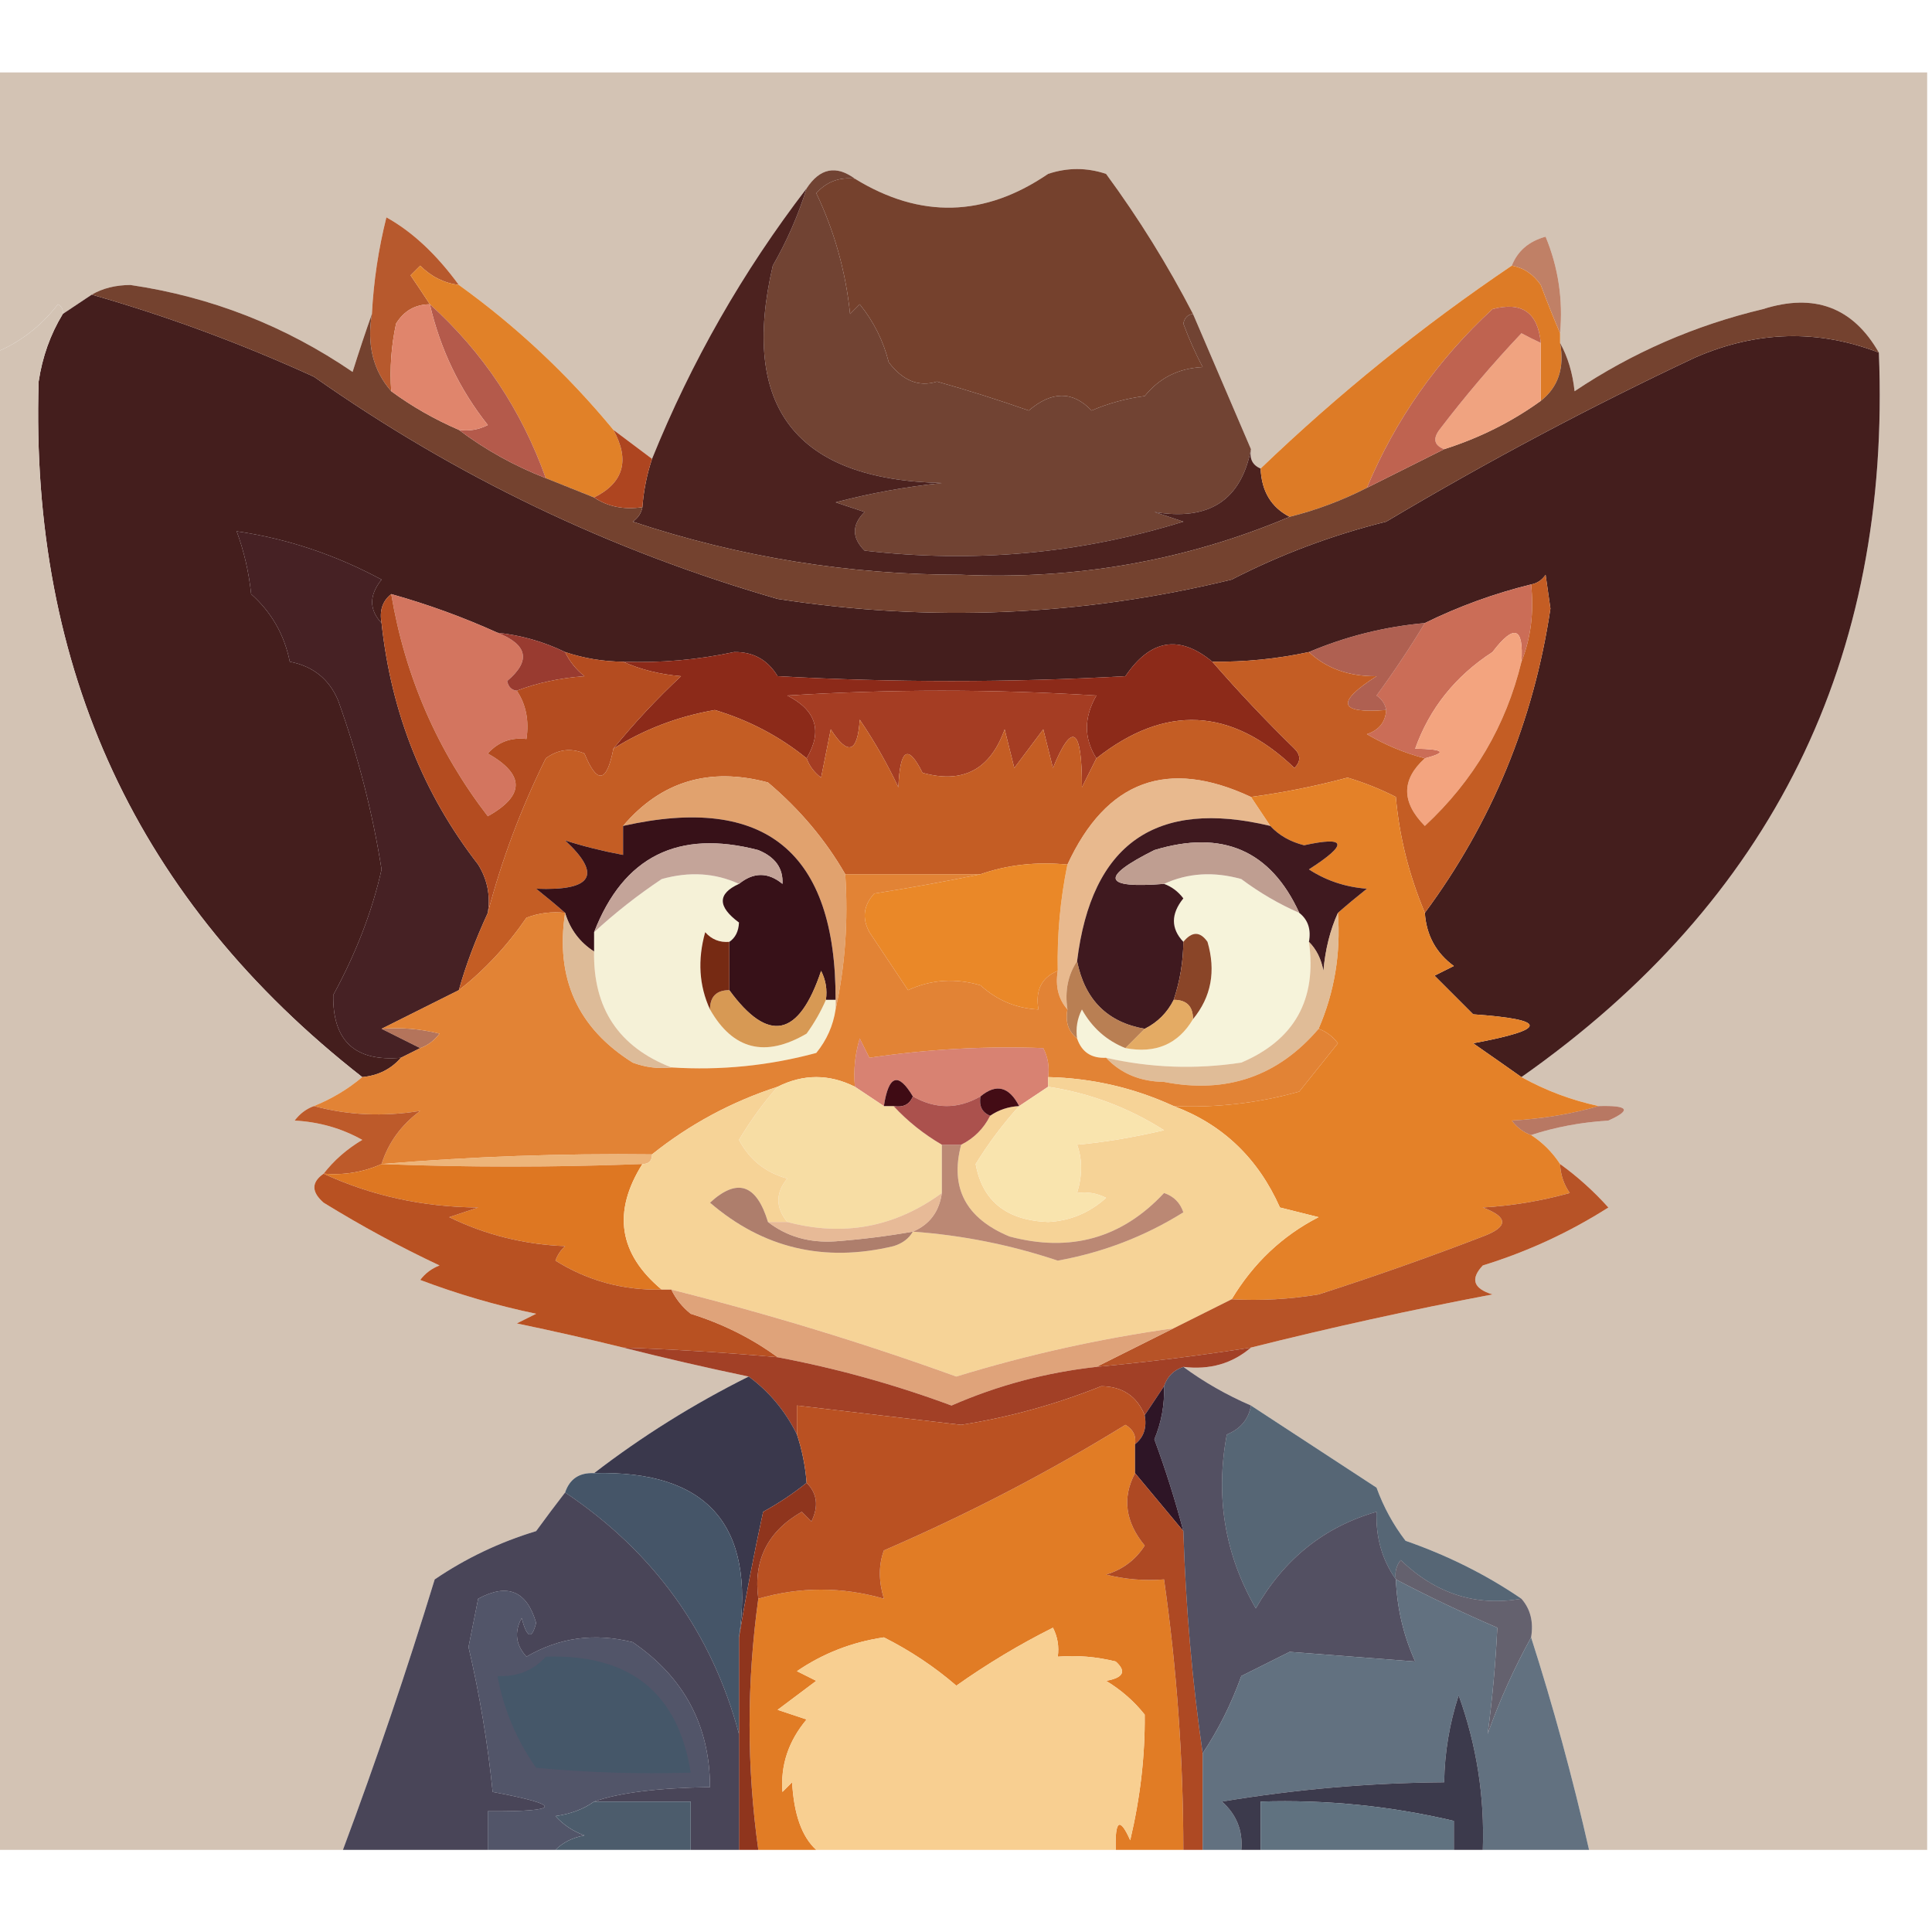 <?xml version="1.0" encoding="UTF-8"?>
<!DOCTYPE svg PUBLIC "-//W3C//DTD SVG 1.1//EN" "http://www.w3.org/Graphics/SVG/1.1/DTD/svg11.dtd">
<svg xmlns="http://www.w3.org/2000/svg" version="1.1" width="200px" height="200px" style="shape-rendering:geometricPrecision; text-rendering:geometricPrecision; image-rendering:optimizeQuality; fill-rule:evenodd; clip-rule:evenodd" xmlns:xlink="http://www.w3.org/1999/xlink">
<g><path style="opacity:0.997" fill="#d3c3b4" d="M -0.5,7.5 C 66.167,7.5 132.833,7.5 199.5,7.5C 199.5,68.833 199.5,130.167 199.5,191.5C 187.833,191.5 176.167,191.5 164.5,191.5C 162.788,183.976 160.788,176.643 158.5,169.5C 158.768,167.901 158.434,166.568 157.5,165.5C 153.871,163.019 149.871,161.019 145.5,159.5C 144.218,157.821 143.218,155.987 142.5,154C 138.138,151.156 133.805,148.323 129.5,145.5C 126.968,144.404 124.635,143.071 122.5,141.5C 125.228,141.829 127.562,141.163 129.5,139.5C 137.757,137.427 146.09,135.594 154.5,134C 152.519,133.395 152.185,132.395 153.5,131C 158.122,129.573 162.455,127.573 166.5,125C 164.963,123.293 163.296,121.793 161.5,120.5C 160.694,119.272 159.694,118.272 158.5,117.5C 160.969,116.683 163.635,116.183 166.5,116C 168.932,114.913 168.598,114.413 165.5,114.5C 162.673,113.892 160.007,112.892 157.5,111.5C 183.453,93.26 195.786,68.26 194.5,36.5C 191.823,31.811 187.823,30.311 182.5,32C 175.464,33.676 168.964,36.509 163,40.5C 162.802,38.618 162.302,36.952 161.5,35.5C 161.5,35.167 161.5,34.833 161.5,34.5C 161.816,31.022 161.316,27.688 160,24.5C 158.271,24.974 157.105,25.974 156.5,27.5C 147.249,33.748 138.582,40.748 130.5,48.5C 129.662,48.158 129.328,47.492 129.5,46.5C 127.5,41.833 125.5,37.167 123.5,32.5C 120.887,27.443 117.887,22.61 114.5,18C 112.5,17.333 110.5,17.333 108.5,18C 101.925,22.49 95.258,22.657 88.5,18.5C 86.545,17.07 84.879,17.403 83.5,19.5C 76.902,28.101 71.569,37.434 67.5,47.5C 66.167,46.5 64.833,45.5 63.5,44.5C 58.77,38.767 53.436,33.767 47.5,29.5C 45.174,26.315 42.674,23.982 40,22.5C 39.174,25.793 38.674,29.126 38.5,32.5C 37.835,34.369 37.169,36.369 36.5,38.5C 29.523,33.73 21.856,30.73 13.5,29.5C 11.955,29.511 10.622,29.844 9.5,30.5C 8.5,31.167 7.5,31.833 6.5,32.5C 6.565,32.062 6.399,31.728 6,31.5C 4.223,33.79 2.056,35.457 -0.5,36.5C -0.5,26.833 -0.5,17.167 -0.5,7.5 Z"/></g>
<g><path style="opacity:0.993" fill="#75412d" d="M 123.5,32.5 C 122.957,32.56 122.624,32.893 122.5,33.5C 123.074,35.059 123.74,36.559 124.5,38C 122.026,38.113 120.026,39.113 118.5,41C 116.567,41.251 114.734,41.751 113,42.5C 111.052,40.461 108.885,40.461 106.5,42.5C 103.331,41.387 100.164,40.387 97,39.5C 95.127,40.089 93.46,39.422 92,37.5C 91.439,35.275 90.439,33.275 89,31.5C 88.667,31.833 88.333,32.167 88,32.5C 87.547,28.106 86.381,23.939 84.5,20C 85.563,18.812 86.897,18.312 88.5,18.5C 95.258,22.657 101.925,22.49 108.5,18C 110.5,17.333 112.5,17.333 114.5,18C 117.887,22.61 120.887,27.443 123.5,32.5 Z"/></g>
<g><path style="opacity:0.952" fill="#6a3a29" d="M 88.5,18.5 C 86.897,18.312 85.563,18.812 84.5,20C 86.381,23.939 87.547,28.106 88,32.5C 88.333,32.167 88.667,31.833 89,31.5C 90.439,33.275 91.439,35.275 92,37.5C 93.46,39.422 95.127,40.089 97,39.5C 100.164,40.387 103.331,41.387 106.5,42.5C 108.885,40.461 111.052,40.461 113,42.5C 114.734,41.751 116.567,41.251 118.5,41C 120.026,39.113 122.026,38.113 124.5,38C 123.74,36.559 123.074,35.059 122.5,33.5C 122.624,32.893 122.957,32.56 123.5,32.5C 125.5,37.167 127.5,41.833 129.5,46.5C 128.482,51.788 125.149,53.954 119.5,53C 120.5,53.333 121.5,53.667 122.5,54C 111.807,57.324 100.807,58.324 89.5,57C 88.167,55.667 88.167,54.333 89.5,53C 88.5,52.667 87.5,52.333 86.5,52C 90.114,51.055 93.781,50.388 97.5,50C 82.418,49.664 76.585,42.164 80,27.5C 81.456,24.968 82.623,22.301 83.5,19.5C 84.879,17.403 86.545,17.07 88.5,18.5 Z"/></g>
<g><path style="opacity:0.956" fill="#b45224" d="M 47.5,29.5 C 45.956,29.297 44.622,28.63 43.5,27.5C 43.167,27.833 42.833,28.167 42.5,28.5C 43.193,29.518 43.859,30.518 44.5,31.5C 42.983,31.511 41.816,32.177 41,33.5C 40.503,35.81 40.337,38.143 40.5,40.5C 38.631,38.365 37.964,35.698 38.5,32.5C 38.674,29.126 39.174,25.793 40,22.5C 42.674,23.982 45.174,26.315 47.5,29.5 Z"/></g>
<g><path style="opacity:0.725" fill="#a8502d" d="M 161.5,34.5 C 160.837,32.958 160.17,31.291 159.5,29.5C 158.735,28.388 157.735,27.721 156.5,27.5C 157.105,25.974 158.271,24.974 160,24.5C 161.316,27.688 161.816,31.022 161.5,34.5 Z"/></g>
<g><path style="opacity:0.981" fill="#e17f25" d="M 47.5,29.5 C 53.436,33.767 58.77,38.767 63.5,44.5C 65.225,47.649 64.558,49.982 61.5,51.5C 59.833,50.833 58.167,50.167 56.5,49.5C 53.975,42.43 49.975,36.43 44.5,31.5C 43.859,30.518 43.193,29.518 42.5,28.5C 42.833,28.167 43.167,27.833 43.5,27.5C 44.622,28.63 45.956,29.297 47.5,29.5 Z"/></g>
<g><path style="opacity:0.985" fill="#4a201d" d="M 83.5,19.5 C 82.623,22.301 81.456,24.968 80,27.5C 76.585,42.164 82.418,49.664 97.5,50C 93.781,50.388 90.114,51.055 86.5,52C 87.5,52.333 88.5,52.667 89.5,53C 88.167,54.333 88.167,55.667 89.5,57C 100.807,58.324 111.807,57.324 122.5,54C 121.5,53.667 120.5,53.333 119.5,53C 125.149,53.954 128.482,51.788 129.5,46.5C 129.328,47.492 129.662,48.158 130.5,48.5C 130.592,50.848 131.592,52.514 133.5,53.5C 122.773,58.035 111.44,60.035 99.5,59.5C 87.865,59.505 76.532,57.672 65.5,54C 66.056,53.617 66.389,53.117 66.5,52.5C 66.629,50.784 66.962,49.117 67.5,47.5C 71.569,37.434 76.902,28.101 83.5,19.5 Z"/></g>
<g><path style="opacity:0.987" fill="#dd7a24" d="M 156.5,27.5 C 157.735,27.721 158.735,28.388 159.5,29.5C 160.17,31.291 160.837,32.958 161.5,34.5C 161.5,34.833 161.5,35.167 161.5,35.5C 161.975,38.082 161.308,40.082 159.5,41.5C 159.5,39.5 159.5,37.5 159.5,35.5C 159.206,32.354 157.539,31.187 154.5,32C 148.794,37.262 144.46,43.429 141.5,50.5C 138.947,51.805 136.28,52.805 133.5,53.5C 131.592,52.514 130.592,50.848 130.5,48.5C 138.582,40.748 147.249,33.748 156.5,27.5 Z"/></g>
<g><path style="opacity:0.99" fill="#431d1c" d="M 9.5,30.5 C 17.319,32.735 24.985,35.568 32.5,39C 47.17,49.334 63.17,57.001 80.5,62C 96.305,64.448 111.972,63.781 127.5,60C 132.559,57.397 137.893,55.397 143.5,54C 153.986,47.76 164.653,42.093 175.5,37C 181.865,34.237 188.198,34.07 194.5,36.5C 195.786,68.26 183.453,93.26 157.5,111.5C 155.862,110.343 154.196,109.176 152.5,108C 160.297,106.551 160.297,105.551 152.5,105C 151.167,103.667 149.833,102.333 148.5,101C 149.167,100.667 149.833,100.333 150.5,100C 148.658,98.654 147.658,96.821 147.5,94.5C 154.429,85.134 158.762,74.634 160.5,63C 160.333,61.833 160.167,60.667 160,59.5C 159.617,60.056 159.117,60.389 158.5,60.5C 154.675,61.441 151.009,62.775 147.5,64.5C 143.327,64.877 139.327,65.877 135.5,67.5C 132.214,68.207 128.881,68.54 125.5,68.5C 122.087,65.675 119.087,66.175 116.5,70C 104.5,70.667 92.5,70.667 80.5,70C 79.471,68.302 77.971,67.468 76,67.5C 72.208,68.31 68.374,68.644 64.5,68.5C 62.435,68.483 60.435,68.15 58.5,67.5C 56.299,66.434 53.965,65.767 51.5,65.5C 47.946,63.891 44.279,62.558 40.5,61.5C 39.596,62.209 39.263,63.209 39.5,64.5C 38.199,63.115 38.199,61.615 39.5,60C 34.704,57.42 29.704,55.754 24.5,55C 25.264,57.069 25.764,59.236 26,61.5C 28.106,63.377 29.439,65.71 30,68.5C 32.398,68.958 34.064,70.291 35,72.5C 37.058,78.233 38.558,84.066 39.5,90C 38.533,94.323 36.867,98.657 34.5,103C 34.419,107.752 36.752,109.919 41.5,109.5C 40.486,110.674 39.153,111.34 37.5,111.5C 14.25,93.323 3.083,69.323 4,39.5C 4.384,36.94 5.217,34.606 6.5,32.5C 7.5,31.833 8.5,31.167 9.5,30.5 Z"/></g>
<g><path style="opacity:0.989" fill="#73412e" d="M 9.5,30.5 C 10.622,29.844 11.955,29.511 13.5,29.5C 21.856,30.73 29.523,33.73 36.5,38.5C 37.169,36.369 37.835,34.369 38.5,32.5C 37.964,35.698 38.631,38.365 40.5,40.5C 42.635,42.071 44.968,43.404 47.5,44.5C 50.24,46.559 53.24,48.226 56.5,49.5C 58.167,50.167 59.833,50.833 61.5,51.5C 62.919,52.451 64.585,52.785 66.5,52.5C 66.389,53.117 66.056,53.617 65.5,54C 76.532,57.672 87.865,59.505 99.5,59.5C 111.44,60.035 122.773,58.035 133.5,53.5C 136.28,52.805 138.947,51.805 141.5,50.5C 144.232,49.134 146.899,47.801 149.5,46.5C 153.151,45.341 156.485,43.674 159.5,41.5C 161.308,40.082 161.975,38.082 161.5,35.5C 162.302,36.952 162.802,38.618 163,40.5C 168.964,36.509 175.464,33.676 182.5,32C 187.823,30.311 191.823,31.811 194.5,36.5C 188.198,34.07 181.865,34.237 175.5,37C 164.653,42.093 153.986,47.76 143.5,54C 137.893,55.397 132.559,57.397 127.5,60C 111.972,63.781 96.305,64.448 80.5,62C 63.17,57.001 47.17,49.334 32.5,39C 24.985,35.568 17.319,32.735 9.5,30.5 Z"/></g>
<g><path style="opacity:1" fill="#ae4520" d="M 63.5,44.5 C 64.833,45.5 66.167,46.5 67.5,47.5C 66.962,49.117 66.629,50.784 66.5,52.5C 64.585,52.785 62.919,52.451 61.5,51.5C 64.558,49.982 65.225,47.649 63.5,44.5 Z"/></g>
<g><path style="opacity:0.937" fill="#af4f3f" d="M 44.5,31.5 C 49.975,36.43 53.975,42.43 56.5,49.5C 53.24,48.226 50.24,46.559 47.5,44.5C 48.552,44.65 49.552,44.483 50.5,44C 47.575,40.315 45.575,36.149 44.5,31.5 Z"/></g>
<g><path style="opacity:0.896" fill="#ef9972" d="M 159.5,35.5 C 159.5,37.5 159.5,39.5 159.5,41.5C 156.485,43.674 153.151,45.341 149.5,46.5C 148.475,46.103 148.308,45.437 149,44.5C 151.675,40.995 154.509,37.661 157.5,34.5C 158.183,34.863 158.85,35.196 159.5,35.5 Z"/></g>
<g><path style="opacity:0.952" fill="#de7f65" d="M 44.5,31.5 C 45.575,36.149 47.575,40.315 50.5,44C 49.552,44.483 48.552,44.65 47.5,44.5C 44.968,43.404 42.635,42.071 40.5,40.5C 40.337,38.143 40.503,35.81 41,33.5C 41.816,32.177 42.983,31.511 44.5,31.5 Z"/></g>
<g><path style="opacity:0.955" fill="#bc5c49" d="M 159.5,35.5 C 158.85,35.196 158.183,34.863 157.5,34.5C 154.509,37.661 151.675,40.995 149,44.5C 148.308,45.437 148.475,46.103 149.5,46.5C 146.899,47.801 144.232,49.134 141.5,50.5C 144.46,43.429 148.794,37.262 154.5,32C 157.539,31.187 159.206,32.354 159.5,35.5 Z"/></g>
<g><path style="opacity:0.994" fill="#d3c3b4" d="M 6.5,32.5 C 5.217,34.606 4.384,36.94 4,39.5C 3.083,69.323 14.25,93.323 37.5,111.5C 36.035,112.737 34.368,113.737 32.5,114.5C 31.711,114.783 31.044,115.283 30.5,116C 33.043,116.14 35.377,116.806 37.5,118C 35.907,118.949 34.574,120.115 33.5,121.5C 32.224,122.386 32.224,123.386 33.5,124.5C 37.394,126.901 41.394,129.068 45.5,131C 44.692,131.308 44.025,131.808 43.5,132.5C 47.398,133.975 51.398,135.142 55.5,136C 54.833,136.333 54.167,136.667 53.5,137C 57.312,137.795 60.979,138.629 64.5,139.5C 68.816,140.592 73.149,141.592 77.5,142.5C 71.794,145.347 66.461,148.68 61.5,152.5C 59.973,152.427 58.973,153.094 58.5,154.5C 57.521,155.765 56.521,157.099 55.5,158.5C 51.715,159.648 48.215,161.314 45,163.5C 42.115,172.935 38.948,182.269 35.5,191.5C 23.5,191.5 11.5,191.5 -0.5,191.5C -0.5,139.833 -0.5,88.167 -0.5,36.5C 2.056,35.457 4.223,33.79 6,31.5C 6.399,31.728 6.565,32.062 6.5,32.5 Z"/></g>
<g><path style="opacity:0.948" fill="#3c1619" d="M 39.5,64.5 C 40.505,73.867 43.839,82.2 49.5,89.5C 50.452,91.045 50.785,92.712 50.5,94.5C 49.198,97.322 48.198,99.988 47.5,102.5C 44.336,104.082 41.669,105.415 39.5,106.5C 40.833,107.167 42.167,107.833 43.5,108.5C 42.833,108.833 42.167,109.167 41.5,109.5C 36.752,109.919 34.419,107.752 34.5,103C 36.867,98.657 38.533,94.323 39.5,90C 38.558,84.066 37.058,78.233 35,72.5C 34.064,70.291 32.398,68.958 30,68.5C 29.439,65.71 28.106,63.377 26,61.5C 25.764,59.236 25.264,57.069 24.5,55C 29.704,55.754 34.704,57.42 39.5,60C 38.199,61.615 38.199,63.115 39.5,64.5 Z"/></g>
<g><path style="opacity:1" fill="#cb6d57" d="M 158.5,60.5 C 158.806,63.385 158.473,66.052 157.5,68.5C 157.738,64.901 156.738,64.567 154.5,67.5C 150.658,69.997 147.991,73.33 146.5,77.5C 149.517,77.556 149.85,77.89 147.5,78.5C 145.407,77.955 143.407,77.122 141.5,76C 142.756,75.583 143.423,74.75 143.5,73.5C 143.389,72.883 143.056,72.383 142.5,72C 144.314,69.52 145.981,67.02 147.5,64.5C 151.009,62.775 154.675,61.441 158.5,60.5 Z"/></g>
<g><path style="opacity:0.991" fill="#d3745e" d="M 40.5,61.5 C 44.279,62.558 47.946,63.891 51.5,65.5C 54.64,66.744 54.973,68.411 52.5,70.5C 52.624,71.107 52.957,71.44 53.5,71.5C 54.451,72.919 54.785,74.585 54.5,76.5C 52.897,76.312 51.563,76.812 50.5,78C 54.343,80.181 54.343,82.348 50.5,84.5C 45.275,77.711 41.942,70.044 40.5,61.5 Z"/></g>
<g><path style="opacity:1" fill="#993b30" d="M 51.5,65.5 C 53.965,65.767 56.299,66.434 58.5,67.5C 58.953,68.458 59.62,69.292 60.5,70C 57.964,70.186 55.631,70.686 53.5,71.5C 52.957,71.44 52.624,71.107 52.5,70.5C 54.973,68.411 54.64,66.744 51.5,65.5 Z"/></g>
<g><path style="opacity:0.975" fill="#892514" d="M 125.5,68.5 C 128.201,71.606 131.035,74.606 134,77.5C 134.667,78.167 134.667,78.833 134,79.5C 127.447,73.228 120.613,72.894 113.5,78.5C 112.189,76.44 112.189,74.273 113.5,72C 102.833,71.333 92.167,71.333 81.5,72C 84.501,73.525 85.167,75.692 83.5,78.5C 80.709,76.231 77.543,74.564 74,73.5C 70.185,74.164 66.685,75.497 63.5,77.5C 65.656,74.844 67.99,72.344 70.5,70C 68.292,69.809 66.292,69.309 64.5,68.5C 68.374,68.644 72.208,68.31 76,67.5C 77.971,67.468 79.471,68.302 80.5,70C 92.5,70.667 104.5,70.667 116.5,70C 119.087,66.175 122.087,65.675 125.5,68.5 Z"/></g>
<g><path style="opacity:0.953" fill="#f29f79" d="M 157.5,68.5 C 155.896,75.122 152.563,80.789 147.5,85.5C 145.06,83.038 145.06,80.705 147.5,78.5C 149.85,77.89 149.517,77.556 146.5,77.5C 147.991,73.33 150.658,69.997 154.5,67.5C 156.738,64.567 157.738,64.901 157.5,68.5 Z"/></g>
<g><path style="opacity:0.99" fill="#b44b1f" d="M 40.5,61.5 C 41.942,70.044 45.275,77.711 50.5,84.5C 54.343,82.348 54.343,80.181 50.5,78C 51.563,76.812 52.897,76.312 54.5,76.5C 54.785,74.585 54.451,72.919 53.5,71.5C 55.631,70.686 57.964,70.186 60.5,70C 59.62,69.292 58.953,68.458 58.5,67.5C 60.435,68.15 62.435,68.483 64.5,68.5C 66.292,69.309 68.292,69.809 70.5,70C 67.99,72.344 65.656,74.844 63.5,77.5C 62.815,81.051 61.815,81.217 60.5,78C 59.101,77.405 57.768,77.572 56.5,78.5C 53.928,83.697 51.928,89.03 50.5,94.5C 50.785,92.712 50.452,91.045 49.5,89.5C 43.839,82.2 40.505,73.867 39.5,64.5C 39.263,63.209 39.596,62.209 40.5,61.5 Z"/></g>
<g><path style="opacity:0.959" fill="#a2351a" d="M 113.5,78.5 C 113.013,79.473 112.513,80.473 112,81.5C 112.007,75.296 111.007,74.63 109,79.5C 108.667,78.167 108.333,76.833 108,75.5C 107,76.833 106,78.167 105,79.5C 104.667,78.167 104.333,76.833 104,75.5C 102.517,79.665 99.684,81.165 95.5,80C 94,76.989 93.166,77.489 93,81.5C 91.855,79.074 90.522,76.741 89,74.5C 88.779,77.943 87.779,78.276 86,75.5C 85.667,77.167 85.333,78.833 85,80.5C 84.283,79.956 83.783,79.289 83.5,78.5C 85.167,75.692 84.501,73.525 81.5,72C 92.167,71.333 102.833,71.333 113.5,72C 112.189,74.273 112.189,76.44 113.5,78.5 Z"/></g>
<g><path style="opacity:0.808" fill="#9c3a28" d="M 147.5,64.5 C 145.981,67.02 144.314,69.52 142.5,72C 143.056,72.383 143.389,72.883 143.5,73.5C 138.578,73.89 138.244,72.723 142.5,70C 139.639,70.03 137.305,69.197 135.5,67.5C 139.327,65.877 143.327,64.877 147.5,64.5 Z"/></g>
<g><path style="opacity:0.98" fill="#c35a20" d="M 147.5,94.5 C 145.841,90.531 144.841,86.531 144.5,82.5C 142.892,81.682 141.225,81.015 139.5,80.5C 136.209,81.382 132.876,82.048 129.5,82.5C 120.859,78.46 114.526,80.793 110.5,89.5C 107.287,89.19 104.287,89.523 101.5,90.5C 96.833,90.5 92.167,90.5 87.5,90.5C 85.45,86.939 82.783,83.772 79.5,81C 73.432,79.377 68.432,80.877 64.5,85.5C 64.5,86.5 64.5,87.5 64.5,88.5C 62.35,88.095 60.35,87.595 58.5,87C 62.344,90.57 61.344,92.237 55.5,92C 56.571,92.852 57.571,93.685 58.5,94.5C 57.127,94.343 55.793,94.51 54.5,95C 52.482,97.934 50.148,100.434 47.5,102.5C 48.198,99.988 49.198,97.322 50.5,94.5C 51.928,89.03 53.928,83.697 56.5,78.5C 57.768,77.572 59.101,77.405 60.5,78C 61.815,81.217 62.815,81.051 63.5,77.5C 66.685,75.497 70.185,74.164 74,73.5C 77.543,74.564 80.709,76.231 83.5,78.5C 83.783,79.289 84.283,79.956 85,80.5C 85.333,78.833 85.667,77.167 86,75.5C 87.779,78.276 88.779,77.943 89,74.5C 90.522,76.741 91.855,79.074 93,81.5C 93.166,77.489 94,76.989 95.5,80C 99.684,81.165 102.517,79.665 104,75.5C 104.333,76.833 104.667,78.167 105,79.5C 106,78.167 107,76.833 108,75.5C 108.333,76.833 108.667,78.167 109,79.5C 111.007,74.63 112.007,75.296 112,81.5C 112.513,80.473 113.013,79.473 113.5,78.5C 120.613,72.894 127.447,73.228 134,79.5C 134.667,78.833 134.667,78.167 134,77.5C 131.035,74.606 128.201,71.606 125.5,68.5C 128.881,68.54 132.214,68.207 135.5,67.5C 137.305,69.197 139.639,70.03 142.5,70C 138.244,72.723 138.578,73.89 143.5,73.5C 143.423,74.75 142.756,75.583 141.5,76C 143.407,77.122 145.407,77.955 147.5,78.5C 145.06,80.705 145.06,83.038 147.5,85.5C 152.563,80.789 155.896,75.122 157.5,68.5C 158.473,66.052 158.806,63.385 158.5,60.5C 159.117,60.389 159.617,60.056 160,59.5C 160.167,60.667 160.333,61.833 160.5,63C 158.762,74.634 154.429,85.134 147.5,94.5 Z"/></g>
<g><path style="opacity:0.951" fill="#e09e67" d="M 87.5,90.5 C 87.82,95.363 87.486,100.03 86.5,104.5C 86.5,104.167 86.5,103.833 86.5,103.5C 86.538,88.189 79.205,82.189 64.5,85.5C 68.432,80.877 73.432,79.377 79.5,81C 82.783,83.772 85.45,86.939 87.5,90.5 Z"/></g>
<g><path style="opacity:0.987" fill="#e48026" d="M 147.5,94.5 C 147.658,96.821 148.658,98.654 150.5,100C 149.833,100.333 149.167,100.667 148.5,101C 149.833,102.333 151.167,103.667 152.5,105C 160.297,105.551 160.297,106.551 152.5,108C 154.196,109.176 155.862,110.343 157.5,111.5C 160.007,112.892 162.673,113.892 165.5,114.5C 162.695,115.319 159.695,115.819 156.5,116C 157.044,116.717 157.711,117.217 158.5,117.5C 159.694,118.272 160.694,119.272 161.5,120.5C 161.539,121.583 161.873,122.583 162.5,123.5C 159.553,124.321 156.553,124.821 153.5,125C 156.167,126 156.167,127 153.5,128C 147.929,130.147 142.263,132.147 136.5,134C 133.518,134.498 130.518,134.665 127.5,134.5C 129.759,130.748 132.759,127.914 136.5,126C 135.167,125.667 133.833,125.333 132.5,125C 130.224,119.887 126.558,116.387 121.5,114.5C 125.915,114.695 130.249,114.195 134.5,113C 135.833,111.333 137.167,109.667 138.5,108C 137.956,107.283 137.289,106.783 136.5,106.5C 138.143,102.705 138.809,98.705 138.5,94.5C 139.429,93.685 140.429,92.852 141.5,92C 139.285,91.829 137.285,91.163 135.5,90C 139.59,87.369 139.423,86.535 135,87.5C 133.566,87.138 132.399,86.472 131.5,85.5C 130.833,84.5 130.167,83.5 129.5,82.5C 132.876,82.048 136.209,81.382 139.5,80.5C 141.225,81.015 142.892,81.682 144.5,82.5C 144.841,86.531 145.841,90.531 147.5,94.5 Z"/></g>
<g><path style="opacity:0.762" fill="#e1a46c" d="M 129.5,82.5 C 130.167,83.5 130.833,84.5 131.5,85.5C 119.656,82.669 112.989,87.335 111.5,99.5C 110.549,100.919 110.216,102.585 110.5,104.5C 109.566,103.432 109.232,102.099 109.5,100.5C 109.423,96.785 109.756,93.118 110.5,89.5C 114.526,80.793 120.859,78.46 129.5,82.5 Z"/></g>
<g><path style="opacity:0.998" fill="#f5f1d7" d="M 76.5,91.5 C 74.265,92.516 74.265,93.849 76.5,95.5C 76.457,96.416 76.124,97.083 75.5,97.5C 74.504,97.586 73.671,97.252 73,96.5C 72.199,99.367 72.366,102.034 73.5,104.5C 75.879,108.676 79.213,109.51 83.5,107C 84.305,105.887 84.972,104.721 85.5,103.5C 85.833,103.5 86.167,103.5 86.5,103.5C 86.5,103.833 86.5,104.167 86.5,104.5C 86.249,106.17 85.582,107.67 84.5,109C 79.599,110.325 74.599,110.825 69.5,110.5C 64.061,108.387 61.395,104.387 61.5,98.5C 61.5,97.833 61.5,97.167 61.5,96.5C 63.671,94.5 66.004,92.666 68.5,91C 71.367,90.199 74.034,90.366 76.5,91.5 Z"/></g>
<g><path style="opacity:0.959" fill="#e98320" d="M 110.5,89.5 C 109.756,93.118 109.423,96.785 109.5,100.5C 107.824,101.183 107.157,102.517 107.5,104.5C 105.217,104.392 103.217,103.559 101.5,102C 98.901,101.231 96.401,101.398 94,102.5C 92.667,100.5 91.333,98.5 90,96.5C 89.219,95.056 89.386,93.723 90.5,92.5C 94.303,91.896 97.969,91.23 101.5,90.5C 104.287,89.523 107.287,89.19 110.5,89.5 Z"/></g>
<g><path style="opacity:0.998" fill="#f6f3da" d="M 120.5,91.5 C 122.966,90.366 125.633,90.199 128.5,91C 130.405,92.421 132.405,93.588 134.5,94.5C 135.404,95.209 135.737,96.209 135.5,97.5C 136.336,103.486 134.002,107.653 128.5,110C 123.78,110.717 119.114,110.55 114.5,109.5C 112.973,109.573 111.973,108.906 111.5,107.5C 111.351,106.448 111.517,105.448 112,104.5C 113.049,106.384 114.549,107.718 116.5,108.5C 119.631,109.092 121.964,108.092 123.5,105.5C 125.385,103.205 125.885,100.538 125,97.5C 124.23,96.402 123.397,96.402 122.5,97.5C 121.199,96.115 121.199,94.615 122.5,93C 121.956,92.283 121.289,91.783 120.5,91.5 Z"/></g>
<g><path style="opacity:0.975" fill="#330c13" d="M 86.5,103.5 C 86.167,103.5 85.833,103.5 85.5,103.5C 85.65,102.448 85.483,101.448 85,100.5C 82.71,107.373 79.543,108.04 75.5,102.5C 75.5,100.833 75.5,99.167 75.5,97.5C 76.124,97.083 76.457,96.416 76.5,95.5C 74.265,93.849 74.265,92.516 76.5,91.5C 78.01,90.272 79.51,90.272 81,91.5C 81.088,89.887 80.255,88.72 78.5,88C 70.204,85.832 64.538,88.665 61.5,96.5C 61.5,97.167 61.5,97.833 61.5,98.5C 60.022,97.552 59.022,96.219 58.5,94.5C 57.571,93.685 56.571,92.852 55.5,92C 61.344,92.237 62.344,90.57 58.5,87C 60.35,87.595 62.35,88.095 64.5,88.5C 64.5,87.5 64.5,86.5 64.5,85.5C 79.205,82.189 86.538,88.189 86.5,103.5 Z"/></g>
<g><path style="opacity:0.899" fill="#be9b8e" d="M 76.5,91.5 C 74.034,90.366 71.367,90.199 68.5,91C 66.004,92.666 63.671,94.5 61.5,96.5C 64.538,88.665 70.204,85.832 78.5,88C 80.255,88.72 81.088,89.887 81,91.5C 79.51,90.272 78.01,90.272 76.5,91.5 Z"/></g>
<g><path style="opacity:0.942" fill="#340c13" d="M 131.5,85.5 C 132.399,86.472 133.566,87.138 135,87.5C 139.423,86.535 139.59,87.369 135.5,90C 137.285,91.163 139.285,91.829 141.5,92C 140.429,92.852 139.429,93.685 138.5,94.5C 137.691,96.292 137.191,98.292 137,100.5C 136.768,99.263 136.268,98.263 135.5,97.5C 135.737,96.209 135.404,95.209 134.5,94.5C 131.541,88.027 126.541,85.861 119.5,88C 113.841,90.829 114.175,91.996 120.5,91.5C 121.289,91.783 121.956,92.283 122.5,93C 121.199,94.615 121.199,96.115 122.5,97.5C 122.483,99.565 122.15,101.565 121.5,103.5C 120.833,104.833 119.833,105.833 118.5,106.5C 114.637,105.829 112.304,103.495 111.5,99.5C 112.989,87.335 119.656,82.669 131.5,85.5 Z"/></g>
<g><path style="opacity:0.99" fill="#bf9d90" d="M 134.5,94.5 C 132.405,93.588 130.405,92.421 128.5,91C 125.633,90.199 122.966,90.366 120.5,91.5C 114.175,91.996 113.841,90.829 119.5,88C 126.541,85.861 131.541,88.027 134.5,94.5 Z"/></g>
<g><path style="opacity:1" fill="#8a4528" d="M 123.5,105.5 C 123.5,104.167 122.833,103.5 121.5,103.5C 122.15,101.565 122.483,99.565 122.5,97.5C 123.397,96.402 124.23,96.402 125,97.5C 125.885,100.538 125.385,103.205 123.5,105.5 Z"/></g>
<g><path style="opacity:0.718" fill="#d3a16e" d="M 138.5,94.5 C 138.809,98.705 138.143,102.705 136.5,106.5C 132.295,111.428 126.962,113.262 120.5,112C 118.026,111.963 116.026,111.13 114.5,109.5C 119.114,110.55 123.78,110.717 128.5,110C 134.002,107.653 136.336,103.486 135.5,97.5C 136.268,98.263 136.768,99.263 137,100.5C 137.191,98.292 137.691,96.292 138.5,94.5 Z"/></g>
<g><path style="opacity:0.694" fill="#933714" d="M 39.5,106.5 C 41.527,106.338 43.527,106.505 45.5,107C 44.956,107.717 44.289,108.217 43.5,108.5C 42.167,107.833 40.833,107.167 39.5,106.5 Z"/></g>
<g><path style="opacity:0.808" fill="#a8612b" d="M 111.5,99.5 C 112.304,103.495 114.637,105.829 118.5,106.5C 117.833,107.167 117.167,107.833 116.5,108.5C 114.549,107.718 113.049,106.384 112,104.5C 111.517,105.448 111.351,106.448 111.5,107.5C 110.596,106.791 110.263,105.791 110.5,104.5C 110.216,102.585 110.549,100.919 111.5,99.5 Z"/></g>
<g><path style="opacity:0.745" fill="#da8e30" d="M 121.5,103.5 C 122.833,103.5 123.5,104.167 123.5,105.5C 121.964,108.092 119.631,109.092 116.5,108.5C 117.167,107.833 117.833,107.167 118.5,106.5C 119.833,105.833 120.833,104.833 121.5,103.5 Z"/></g>
<g><path style="opacity:0.916" fill="#df7823" d="M 87.5,90.5 C 92.167,90.5 96.833,90.5 101.5,90.5C 97.969,91.23 94.303,91.896 90.5,92.5C 89.386,93.723 89.219,95.056 90,96.5C 91.333,98.5 92.667,100.5 94,102.5C 96.401,101.398 98.901,101.231 101.5,102C 103.217,103.559 105.217,104.392 107.5,104.5C 107.157,102.517 107.824,101.183 109.5,100.5C 109.232,102.099 109.566,103.432 110.5,104.5C 110.263,105.791 110.596,106.791 111.5,107.5C 111.973,108.906 112.973,109.573 114.5,109.5C 116.026,111.13 118.026,111.963 120.5,112C 126.962,113.262 132.295,111.428 136.5,106.5C 137.289,106.783 137.956,107.283 138.5,108C 137.167,109.667 135.833,111.333 134.5,113C 130.249,114.195 125.915,114.695 121.5,114.5C 117.376,112.606 113.043,111.606 108.5,111.5C 108.649,110.448 108.483,109.448 108,108.5C 102.062,108.271 96.062,108.604 90,109.5C 89.667,108.833 89.333,108.167 89,107.5C 88.507,109.134 88.34,110.801 88.5,112.5C 85.833,111.167 83.167,111.167 80.5,112.5C 75.72,114.056 71.387,116.389 67.5,119.5C 58.146,119.39 48.812,119.723 39.5,120.5C 40.203,118.284 41.536,116.451 43.5,115C 39.695,115.618 36.028,115.451 32.5,114.5C 34.368,113.737 36.035,112.737 37.5,111.5C 39.153,111.34 40.486,110.674 41.5,109.5C 42.167,109.167 42.833,108.833 43.5,108.5C 44.289,108.217 44.956,107.717 45.5,107C 43.527,106.505 41.527,106.338 39.5,106.5C 41.669,105.415 44.336,104.082 47.5,102.5C 50.148,100.434 52.482,97.934 54.5,95C 55.793,94.51 57.127,94.343 58.5,94.5C 57.468,101.265 59.802,106.432 65.5,110C 66.793,110.49 68.127,110.657 69.5,110.5C 74.599,110.825 79.599,110.325 84.5,109C 85.582,107.67 86.249,106.17 86.5,104.5C 87.486,100.03 87.82,95.363 87.5,90.5 Z"/></g>
<g><path style="opacity:0.812" fill="#cd812d" d="M 85.5,103.5 C 84.972,104.721 84.305,105.887 83.5,107C 79.213,109.51 75.879,108.676 73.5,104.5C 73.5,103.167 74.167,102.5 75.5,102.5C 79.543,108.04 82.71,107.373 85,100.5C 85.483,101.448 85.65,102.448 85.5,103.5 Z"/></g>
<g><path style="opacity:0.725" fill="#d0a171" d="M 58.5,94.5 C 59.022,96.219 60.022,97.552 61.5,98.5C 61.395,104.387 64.061,108.387 69.5,110.5C 68.127,110.657 66.793,110.49 65.5,110C 59.802,106.432 57.468,101.265 58.5,94.5 Z"/></g>
<g><path style="opacity:1" fill="#762a13" d="M 75.5,97.5 C 75.5,99.167 75.5,100.833 75.5,102.5C 74.167,102.5 73.5,103.167 73.5,104.5C 72.366,102.034 72.199,99.367 73,96.5C 73.671,97.252 74.504,97.586 75.5,97.5 Z"/></g>
<g><path style="opacity:0.765" fill="#cc5c47" d="M 108.5,111.5 C 108.5,111.833 108.5,112.167 108.5,112.5C 107.5,113.167 106.5,113.833 105.5,114.5C 104.462,112.481 103.128,112.147 101.5,113.5C 99.167,114.833 96.833,114.833 94.5,113.5C 92.987,110.952 91.987,111.285 91.5,114.5C 90.5,113.833 89.5,113.167 88.5,112.5C 88.34,110.801 88.507,109.134 89,107.5C 89.333,108.167 89.667,108.833 90,109.5C 96.062,108.604 102.062,108.271 108,108.5C 108.483,109.448 108.649,110.448 108.5,111.5 Z"/></g>
<g><path style="opacity:1" fill="#f7dda4" d="M 88.5,112.5 C 89.5,113.167 90.5,113.833 91.5,114.5C 91.833,114.5 92.167,114.5 92.5,114.5C 93.945,116.063 95.612,117.396 97.5,118.5C 97.5,120.167 97.5,121.833 97.5,123.5C 92.658,127.043 87.325,128.043 81.5,126.5C 80.272,124.99 80.272,123.49 81.5,122C 79.257,121.393 77.59,120.06 76.5,118C 77.707,115.977 79.04,114.144 80.5,112.5C 83.167,111.167 85.833,111.167 88.5,112.5 Z"/></g>
<g><path style="opacity:0.969" fill="#3a050e" d="M 94.5,113.5 C 94.158,114.338 93.492,114.672 92.5,114.5C 92.167,114.5 91.833,114.5 91.5,114.5C 91.987,111.285 92.987,110.952 94.5,113.5 Z"/></g>
<g><path style="opacity:0.725" fill="#9e4628" d="M 165.5,114.5 C 168.598,114.413 168.932,114.913 166.5,116C 163.635,116.183 160.969,116.683 158.5,117.5C 157.711,117.217 157.044,116.717 156.5,116C 159.695,115.819 162.695,115.319 165.5,114.5 Z"/></g>
<g><path style="opacity:0.948" fill="#b9511f" d="M 32.5,114.5 C 36.028,115.451 39.695,115.618 43.5,115C 41.536,116.451 40.203,118.284 39.5,120.5C 37.621,121.341 35.621,121.675 33.5,121.5C 34.574,120.115 35.907,118.949 37.5,118C 35.377,116.806 33.043,116.14 30.5,116C 31.044,115.283 31.711,114.783 32.5,114.5 Z"/></g>
<g><path style="opacity:0.767" fill="#e89e51" d="M 67.5,119.5 C 67.5,120.167 67.167,120.5 66.5,120.5C 57.315,120.854 48.315,120.854 39.5,120.5C 48.812,119.723 58.146,119.39 67.5,119.5 Z"/></g>
<g><path style="opacity:0.986" fill="#de7620" d="M 39.5,120.5 C 48.315,120.854 57.315,120.854 66.5,120.5C 63.382,125.457 64.049,129.79 68.5,133.5C 64.497,133.584 60.831,132.584 57.5,130.5C 57.709,129.914 58.043,129.414 58.5,129C 54.234,128.825 50.234,127.825 46.5,126C 47.5,125.667 48.5,125.333 49.5,125C 43.777,124.953 38.444,123.786 33.5,121.5C 35.621,121.675 37.621,121.341 39.5,120.5 Z"/></g>
<g><path style="opacity:0.995" fill="#f6d397" d="M 108.5,112.5 C 108.5,112.167 108.5,111.833 108.5,111.5C 113.043,111.606 117.376,112.606 121.5,114.5C 126.558,116.387 130.224,119.887 132.5,125C 133.833,125.333 135.167,125.667 136.5,126C 132.759,127.914 129.759,130.748 127.5,134.5C 125.5,135.5 123.5,136.5 121.5,137.5C 113.798,138.585 106.298,140.252 99,142.5C 89.404,139.028 79.57,136.028 69.5,133.5C 69.167,133.5 68.833,133.5 68.5,133.5C 64.049,129.79 63.382,125.457 66.5,120.5C 67.167,120.5 67.5,120.167 67.5,119.5C 71.387,116.389 75.72,114.056 80.5,112.5C 79.04,114.144 77.707,115.977 76.5,118C 77.59,120.06 79.257,121.393 81.5,122C 80.272,123.49 80.272,124.99 81.5,126.5C 80.833,126.5 80.167,126.5 79.5,126.5C 78.316,122.575 76.316,121.909 73.5,124.5C 78.982,129.218 85.315,130.718 92.5,129C 93.416,128.722 94.082,128.222 94.5,127.5C 99.608,127.867 104.608,128.867 109.5,130.5C 114.186,129.653 118.519,127.987 122.5,125.5C 122.167,124.5 121.5,123.833 120.5,123.5C 116.142,128.181 110.809,129.681 104.5,128C 99.98,126.123 98.314,122.957 99.5,118.5C 100.833,117.833 101.833,116.833 102.5,115.5C 103.391,114.89 104.391,114.557 105.5,114.5C 103.832,116.34 102.332,118.34 101,120.5C 101.691,124.329 104.191,126.329 108.5,126.5C 110.791,126.378 112.791,125.545 114.5,124C 113.552,123.517 112.552,123.351 111.5,123.5C 112.052,121.669 112.052,120.003 111.5,118.5C 114.282,118.252 117.282,117.752 120.5,117C 116.809,114.654 112.809,113.154 108.5,112.5 Z"/></g>
<g><path style="opacity:0.757" fill="#a56248" d="M 97.5,118.5 C 98.167,118.5 98.833,118.5 99.5,118.5C 98.314,122.957 99.98,126.123 104.5,128C 110.809,129.681 116.142,128.181 120.5,123.5C 121.5,123.833 122.167,124.5 122.5,125.5C 118.519,127.987 114.186,129.653 109.5,130.5C 104.608,128.867 99.608,127.867 94.5,127.5C 96.229,126.764 97.229,125.43 97.5,123.5C 97.5,121.833 97.5,120.167 97.5,118.5 Z"/></g>
<g><path style="opacity:0.952" fill="#f9e3aa" d="M 108.5,112.5 C 112.809,113.154 116.809,114.654 120.5,117C 117.282,117.752 114.282,118.252 111.5,118.5C 112.052,120.003 112.052,121.669 111.5,123.5C 112.552,123.351 113.552,123.517 114.5,124C 112.791,125.545 110.791,126.378 108.5,126.5C 104.191,126.329 101.691,124.329 101,120.5C 102.332,118.34 103.832,116.34 105.5,114.5C 106.5,113.833 107.5,113.167 108.5,112.5 Z"/></g>
<g><path style="opacity:0.871" fill="#9e3833" d="M 94.5,113.5 C 96.833,114.833 99.167,114.833 101.5,113.5C 101.328,114.492 101.662,115.158 102.5,115.5C 101.833,116.833 100.833,117.833 99.5,118.5C 98.833,118.5 98.167,118.5 97.5,118.5C 95.612,117.396 93.945,116.063 92.5,114.5C 93.492,114.672 94.158,114.338 94.5,113.5 Z"/></g>
<g><path style="opacity:0.978" fill="#400811" d="M 105.5,114.5 C 104.391,114.557 103.391,114.89 102.5,115.5C 101.662,115.158 101.328,114.492 101.5,113.5C 103.128,112.147 104.462,112.481 105.5,114.5 Z"/></g>
<g><path style="opacity:0.765" fill="#95563f" d="M 79.5,126.5 C 81.462,128.017 83.795,128.684 86.5,128.5C 89.197,128.297 91.864,127.964 94.5,127.5C 94.082,128.222 93.416,128.722 92.5,129C 85.315,130.718 78.982,129.218 73.5,124.5C 76.316,121.909 78.316,122.575 79.5,126.5 Z"/></g>
<g><path style="opacity:0.718" fill="#dd9f6e" d="M 97.5,123.5 C 97.229,125.43 96.229,126.764 94.5,127.5C 91.864,127.964 89.197,128.297 86.5,128.5C 83.795,128.684 81.462,128.017 79.5,126.5C 80.167,126.5 80.833,126.5 81.5,126.5C 87.325,128.043 92.658,127.043 97.5,123.5 Z"/></g>
<g><path style="opacity:0.994" fill="#b85122" d="M 33.5,121.5 C 38.444,123.786 43.777,124.953 49.5,125C 48.5,125.333 47.5,125.667 46.5,126C 50.234,127.825 54.234,128.825 58.5,129C 58.043,129.414 57.709,129.914 57.5,130.5C 60.831,132.584 64.497,133.584 68.5,133.5C 68.833,133.5 69.167,133.5 69.5,133.5C 69.953,134.458 70.62,135.292 71.5,136C 74.823,137.04 77.823,138.54 80.5,140.5C 75.178,140.02 69.845,139.687 64.5,139.5C 60.979,138.629 57.312,137.795 53.5,137C 54.167,136.667 54.833,136.333 55.5,136C 51.398,135.142 47.398,133.975 43.5,132.5C 44.025,131.808 44.692,131.308 45.5,131C 41.394,129.068 37.394,126.901 33.5,124.5C 32.224,123.386 32.224,122.386 33.5,121.5 Z"/></g>
<g><path style="opacity:0.978" fill="#b65023" d="M 161.5,120.5 C 163.296,121.793 164.963,123.293 166.5,125C 162.455,127.573 158.122,129.573 153.5,131C 152.185,132.395 152.519,133.395 154.5,134C 146.09,135.594 137.757,137.427 129.5,139.5C 124.193,140.33 118.859,140.997 113.5,141.5C 116.167,140.167 118.833,138.833 121.5,137.5C 123.5,136.5 125.5,135.5 127.5,134.5C 130.518,134.665 133.518,134.498 136.5,134C 142.263,132.147 147.929,130.147 153.5,128C 156.167,127 156.167,126 153.5,125C 156.553,124.821 159.553,124.321 162.5,123.5C 161.873,122.583 161.539,121.583 161.5,120.5 Z"/></g>
<g><path style="opacity:0.86" fill="#da9565" d="M 69.5,133.5 C 79.57,136.028 89.404,139.028 99,142.5C 106.298,140.252 113.798,138.585 121.5,137.5C 118.833,138.833 116.167,140.167 113.5,141.5C 108.295,142.074 103.295,143.407 98.5,145.5C 92.64,143.328 86.64,141.661 80.5,140.5C 77.823,138.54 74.823,137.04 71.5,136C 70.62,135.292 69.953,134.458 69.5,133.5 Z"/></g>
<g><path style="opacity:0.963" fill="#9f391e" d="M 64.5,139.5 C 69.845,139.687 75.178,140.02 80.5,140.5C 86.64,141.661 92.64,143.328 98.5,145.5C 103.295,143.407 108.295,142.074 113.5,141.5C 118.859,140.997 124.193,140.33 129.5,139.5C 127.562,141.163 125.228,141.829 122.5,141.5C 121.5,141.833 120.833,142.5 120.5,143.5C 119.833,144.5 119.167,145.5 118.5,146.5C 117.683,144.522 116.183,143.522 114,143.5C 109.286,145.386 104.452,146.719 99.5,147.5C 93.827,146.831 88.16,146.165 82.5,145.5C 82.5,146.5 82.5,147.5 82.5,148.5C 81.291,146.059 79.624,144.059 77.5,142.5C 73.149,141.592 68.816,140.592 64.5,139.5 Z"/></g>
<g><path style="opacity:0.953" fill="#312e43" d="M 77.5,142.5 C 79.624,144.059 81.291,146.059 82.5,148.5C 83.038,150.117 83.371,151.784 83.5,153.5C 82.115,154.614 80.615,155.614 79,156.5C 78.034,160.94 77.201,165.273 76.5,169.5C 78.203,157.871 73.203,152.204 61.5,152.5C 66.461,148.68 71.794,145.347 77.5,142.5 Z"/></g>
<g><path style="opacity:0.938" fill="#4c5d6d" d="M 129.5,145.5 C 133.805,148.323 138.138,151.156 142.5,154C 143.218,155.987 144.218,157.821 145.5,159.5C 149.871,161.019 153.871,163.019 157.5,165.5C 152.8,166.324 148.633,164.991 145,161.5C 144.536,162.094 144.369,162.761 144.5,163.5C 143.076,161.485 142.41,159.152 142.5,156.5C 137.091,158.054 132.925,161.388 130,166.5C 126.792,160.934 125.792,154.934 127,148.5C 128.417,147.922 129.25,146.922 129.5,145.5 Z"/></g>
<g><path style="opacity:0.976" fill="#e07920" d="M 117.5,149.5 C 117.5,150.5 117.5,151.5 117.5,152.5C 116.151,155.045 116.485,157.545 118.5,160C 117.556,161.477 116.223,162.477 114.5,163C 116.473,163.495 118.473,163.662 120.5,163.5C 121.828,172.779 122.494,182.112 122.5,191.5C 120.167,191.5 117.833,191.5 115.5,191.5C 115.413,188.402 115.913,188.068 117,190.5C 118.042,186.079 118.542,181.745 118.5,177.5C 117.395,176.108 116.061,174.941 114.5,174C 116.301,173.683 116.634,173.016 115.5,172C 113.527,171.505 111.527,171.338 109.5,171.5C 109.649,170.448 109.483,169.448 109,168.5C 105.54,170.232 102.207,172.232 99,174.5C 96.74,172.549 94.24,170.882 91.5,169.5C 88.204,169.987 85.204,171.154 82.5,173C 83.167,173.333 83.833,173.667 84.5,174C 83.167,175 81.833,176 80.5,177C 81.5,177.333 82.5,177.667 83.5,178C 81.623,180.231 80.79,182.731 81,185.5C 81.333,185.167 81.667,184.833 82,184.5C 82.182,187.822 83.016,190.156 84.5,191.5C 82.5,191.5 80.5,191.5 78.5,191.5C 77.295,182.888 77.295,174.221 78.5,165.5C 82.818,164.246 87.152,164.246 91.5,165.5C 90.948,163.669 90.948,162.003 91.5,160.5C 100.252,156.713 108.585,152.38 116.5,147.5C 117.298,147.957 117.631,148.624 117.5,149.5 Z"/></g>
<g><path style="opacity:0.977" fill="#b94e1e" d="M 118.5,146.5 C 118.737,147.791 118.404,148.791 117.5,149.5C 117.631,148.624 117.298,147.957 116.5,147.5C 108.585,152.38 100.252,156.713 91.5,160.5C 90.948,162.003 90.948,163.669 91.5,165.5C 87.152,164.246 82.818,164.246 78.5,165.5C 77.966,161.522 79.466,158.522 83,156.5C 83.333,156.833 83.667,157.167 84,157.5C 84.765,155.934 84.598,154.601 83.5,153.5C 83.371,151.784 83.038,150.117 82.5,148.5C 82.5,147.5 82.5,146.5 82.5,145.5C 88.16,146.165 93.827,146.831 99.5,147.5C 104.452,146.719 109.286,145.386 114,143.5C 116.183,143.522 117.683,144.522 118.5,146.5 Z"/></g>
<g><path style="opacity:1" fill="#2e1526" d="M 120.5,143.5 C 120.567,145.401 120.233,147.234 119.5,149C 120.662,152.147 121.662,155.314 122.5,158.5C 120.863,156.525 119.196,154.525 117.5,152.5C 117.5,151.5 117.5,150.5 117.5,149.5C 118.404,148.791 118.737,147.791 118.5,146.5C 119.167,145.5 119.833,144.5 120.5,143.5 Z"/></g>
<g><path style="opacity:1" fill="#8f351d" d="M 83.5,153.5 C 84.598,154.601 84.765,155.934 84,157.5C 83.667,157.167 83.333,156.833 83,156.5C 79.466,158.522 77.966,161.522 78.5,165.5C 77.295,174.221 77.295,182.888 78.5,191.5C 77.833,191.5 77.167,191.5 76.5,191.5C 76.5,187.5 76.5,183.5 76.5,179.5C 76.5,176.167 76.5,172.833 76.5,169.5C 77.201,165.273 78.034,160.94 79,156.5C 80.615,155.614 82.115,154.614 83.5,153.5 Z"/></g>
<g><path style="opacity:0.98" fill="#425265" d="M 61.5,152.5 C 73.203,152.204 78.203,157.871 76.5,169.5C 76.5,172.833 76.5,176.167 76.5,179.5C 73.679,168.993 67.679,160.659 58.5,154.5C 58.973,153.094 59.973,152.427 61.5,152.5 Z"/></g>
<g><path style="opacity:0.969" fill="#ac441d" d="M 117.5,152.5 C 119.196,154.525 120.863,156.525 122.5,158.5C 122.749,166.35 123.416,174.017 124.5,181.5C 124.5,184.833 124.5,188.167 124.5,191.5C 123.833,191.5 123.167,191.5 122.5,191.5C 122.494,182.112 121.828,172.779 120.5,163.5C 118.473,163.662 116.473,163.495 114.5,163C 116.223,162.477 117.556,161.477 118.5,160C 116.485,157.545 116.151,155.045 117.5,152.5 Z"/></g>
<g><path style="opacity:0.812" fill="#2c283e" d="M 122.5,141.5 C 124.635,143.071 126.968,144.404 129.5,145.5C 129.25,146.922 128.417,147.922 127,148.5C 125.792,154.934 126.792,160.934 130,166.5C 132.925,161.388 137.091,158.054 142.5,156.5C 142.41,159.152 143.076,161.485 144.5,163.5C 144.62,166.48 145.287,169.313 146.5,172C 142.167,171.667 137.833,171.333 133.5,171C 131.833,171.833 130.167,172.667 128.5,173.5C 127.459,176.401 126.126,179.068 124.5,181.5C 123.416,174.017 122.749,166.35 122.5,158.5C 121.662,155.314 120.662,152.147 119.5,149C 120.233,147.234 120.567,145.401 120.5,143.5C 120.833,142.5 121.5,141.833 122.5,141.5 Z"/></g>
<g><path style="opacity:0.735" fill="#2e293b" d="M 157.5,165.5 C 158.434,166.568 158.768,167.901 158.5,169.5C 156.74,172.689 155.24,176.022 154,179.5C 154.49,175.863 154.823,172.196 155,168.5C 151.359,166.927 147.859,165.261 144.5,163.5C 144.369,162.761 144.536,162.094 145,161.5C 148.633,164.991 152.8,166.324 157.5,165.5 Z"/></g>
<g><path style="opacity:0.872" fill="#2f2b40" d="M 58.5,154.5 C 67.679,160.659 73.679,168.993 76.5,179.5C 76.5,183.5 76.5,187.5 76.5,191.5C 74.833,191.5 73.167,191.5 71.5,191.5C 71.5,189.833 71.5,188.167 71.5,186.5C 68.167,186.5 64.833,186.5 61.5,186.5C 64.084,185.584 68.084,185.084 73.5,185C 73.483,178.634 70.816,173.634 65.5,170C 61.556,169.01 57.889,169.51 54.5,171.5C 53.386,170.277 53.219,168.944 54,167.5C 54.556,169.595 55.056,169.762 55.5,168C 54.542,164.688 52.542,163.855 49.5,165.5C 49.167,167.167 48.833,168.833 48.5,170.5C 49.657,175.449 50.49,180.449 51,185.5C 58.342,186.877 58.175,187.544 50.5,187.5C 50.5,188.833 50.5,190.167 50.5,191.5C 45.5,191.5 40.5,191.5 35.5,191.5C 38.948,182.269 42.115,172.935 45,163.5C 48.215,161.314 51.715,159.648 55.5,158.5C 56.521,157.099 57.521,155.765 58.5,154.5 Z"/></g>
<g><path style="opacity:0.843" fill="#32364d" d="M 61.5,186.5 C 60.392,187.29 59.058,187.79 57.5,188C 58.328,188.915 59.328,189.581 60.5,190C 59.263,190.232 58.263,190.732 57.5,191.5C 55.167,191.5 52.833,191.5 50.5,191.5C 50.5,190.167 50.5,188.833 50.5,187.5C 58.175,187.544 58.342,186.877 51,185.5C 50.49,180.449 49.657,175.449 48.5,170.5C 48.833,168.833 49.167,167.167 49.5,165.5C 52.542,163.855 54.542,164.688 55.5,168C 55.056,169.762 54.556,169.595 54,167.5C 53.219,168.944 53.386,170.277 54.5,171.5C 57.889,169.51 61.556,169.01 65.5,170C 70.816,173.634 73.483,178.634 73.5,185C 68.084,185.084 64.084,185.584 61.5,186.5 Z"/></g>
<g><path style="opacity:0.967" fill="#44576a" d="M 56.5,171.5 C 65.195,171.217 70.195,175.217 71.5,183.5C 66.156,183.666 60.823,183.499 55.5,183C 53.467,180.104 52.134,176.937 51.5,173.5C 53.553,173.598 55.22,172.931 56.5,171.5 Z"/></g>
<g><path style="opacity:0.933" fill="#f7cb89" d="M 115.5,191.5 C 105.167,191.5 94.833,191.5 84.5,191.5C 83.016,190.156 82.182,187.822 82,184.5C 81.667,184.833 81.333,185.167 81,185.5C 80.79,182.731 81.623,180.231 83.5,178C 82.5,177.667 81.5,177.333 80.5,177C 81.833,176 83.167,175 84.5,174C 83.833,173.667 83.167,173.333 82.5,173C 85.204,171.154 88.204,169.987 91.5,169.5C 94.24,170.882 96.74,172.549 99,174.5C 102.207,172.232 105.54,170.232 109,168.5C 109.483,169.448 109.649,170.448 109.5,171.5C 111.527,171.338 113.527,171.505 115.5,172C 116.634,173.016 116.301,173.683 114.5,174C 116.061,174.941 117.395,176.108 118.5,177.5C 118.542,181.745 118.042,186.079 117,190.5C 115.913,188.068 115.413,188.402 115.5,191.5 Z"/></g>
<g><path style="opacity:0.846" fill="#465869" d="M 144.5,163.5 C 147.859,165.261 151.359,166.927 155,168.5C 154.823,172.196 154.49,175.863 154,179.5C 155.24,176.022 156.74,172.689 158.5,169.5C 160.788,176.643 162.788,183.976 164.5,191.5C 160.833,191.5 157.167,191.5 153.5,191.5C 153.698,186.004 152.864,180.671 151,175.5C 150.047,178.432 149.547,181.432 149.5,184.5C 141.781,184.56 134.115,185.227 126.5,186.5C 128.005,187.842 128.672,189.508 128.5,191.5C 127.167,191.5 125.833,191.5 124.5,191.5C 124.5,188.167 124.5,184.833 124.5,181.5C 126.126,179.068 127.459,176.401 128.5,173.5C 130.167,172.667 131.833,171.833 133.5,171C 137.833,171.333 142.167,171.667 146.5,172C 145.287,169.313 144.62,166.48 144.5,163.5 Z"/></g>
<g><path style="opacity:0.943" fill="#312f42" d="M 153.5,191.5 C 152.5,191.5 151.5,191.5 150.5,191.5C 150.5,190.5 150.5,189.5 150.5,188.5C 143.946,186.953 137.279,186.287 130.5,186.5C 130.5,188.167 130.5,189.833 130.5,191.5C 129.833,191.5 129.167,191.5 128.5,191.5C 128.672,189.508 128.005,187.842 126.5,186.5C 134.115,185.227 141.781,184.56 149.5,184.5C 149.547,181.432 150.047,178.432 151,175.5C 152.864,180.671 153.698,186.004 153.5,191.5 Z"/></g>
<g><path style="opacity:1" fill="#4c5c6c" d="M 61.5,186.5 C 64.833,186.5 68.167,186.5 71.5,186.5C 71.5,188.167 71.5,189.833 71.5,191.5C 66.833,191.5 62.167,191.5 57.5,191.5C 58.263,190.732 59.263,190.232 60.5,190C 59.328,189.581 58.328,188.915 57.5,188C 59.058,187.79 60.392,187.29 61.5,186.5 Z"/></g>
<g><path style="opacity:0.884" fill="#4c6070" d="M 150.5,191.5 C 143.833,191.5 137.167,191.5 130.5,191.5C 130.5,189.833 130.5,188.167 130.5,186.5C 137.279,186.287 143.946,186.953 150.5,188.5C 150.5,189.5 150.5,190.5 150.5,191.5 Z"/></g>
</svg>
